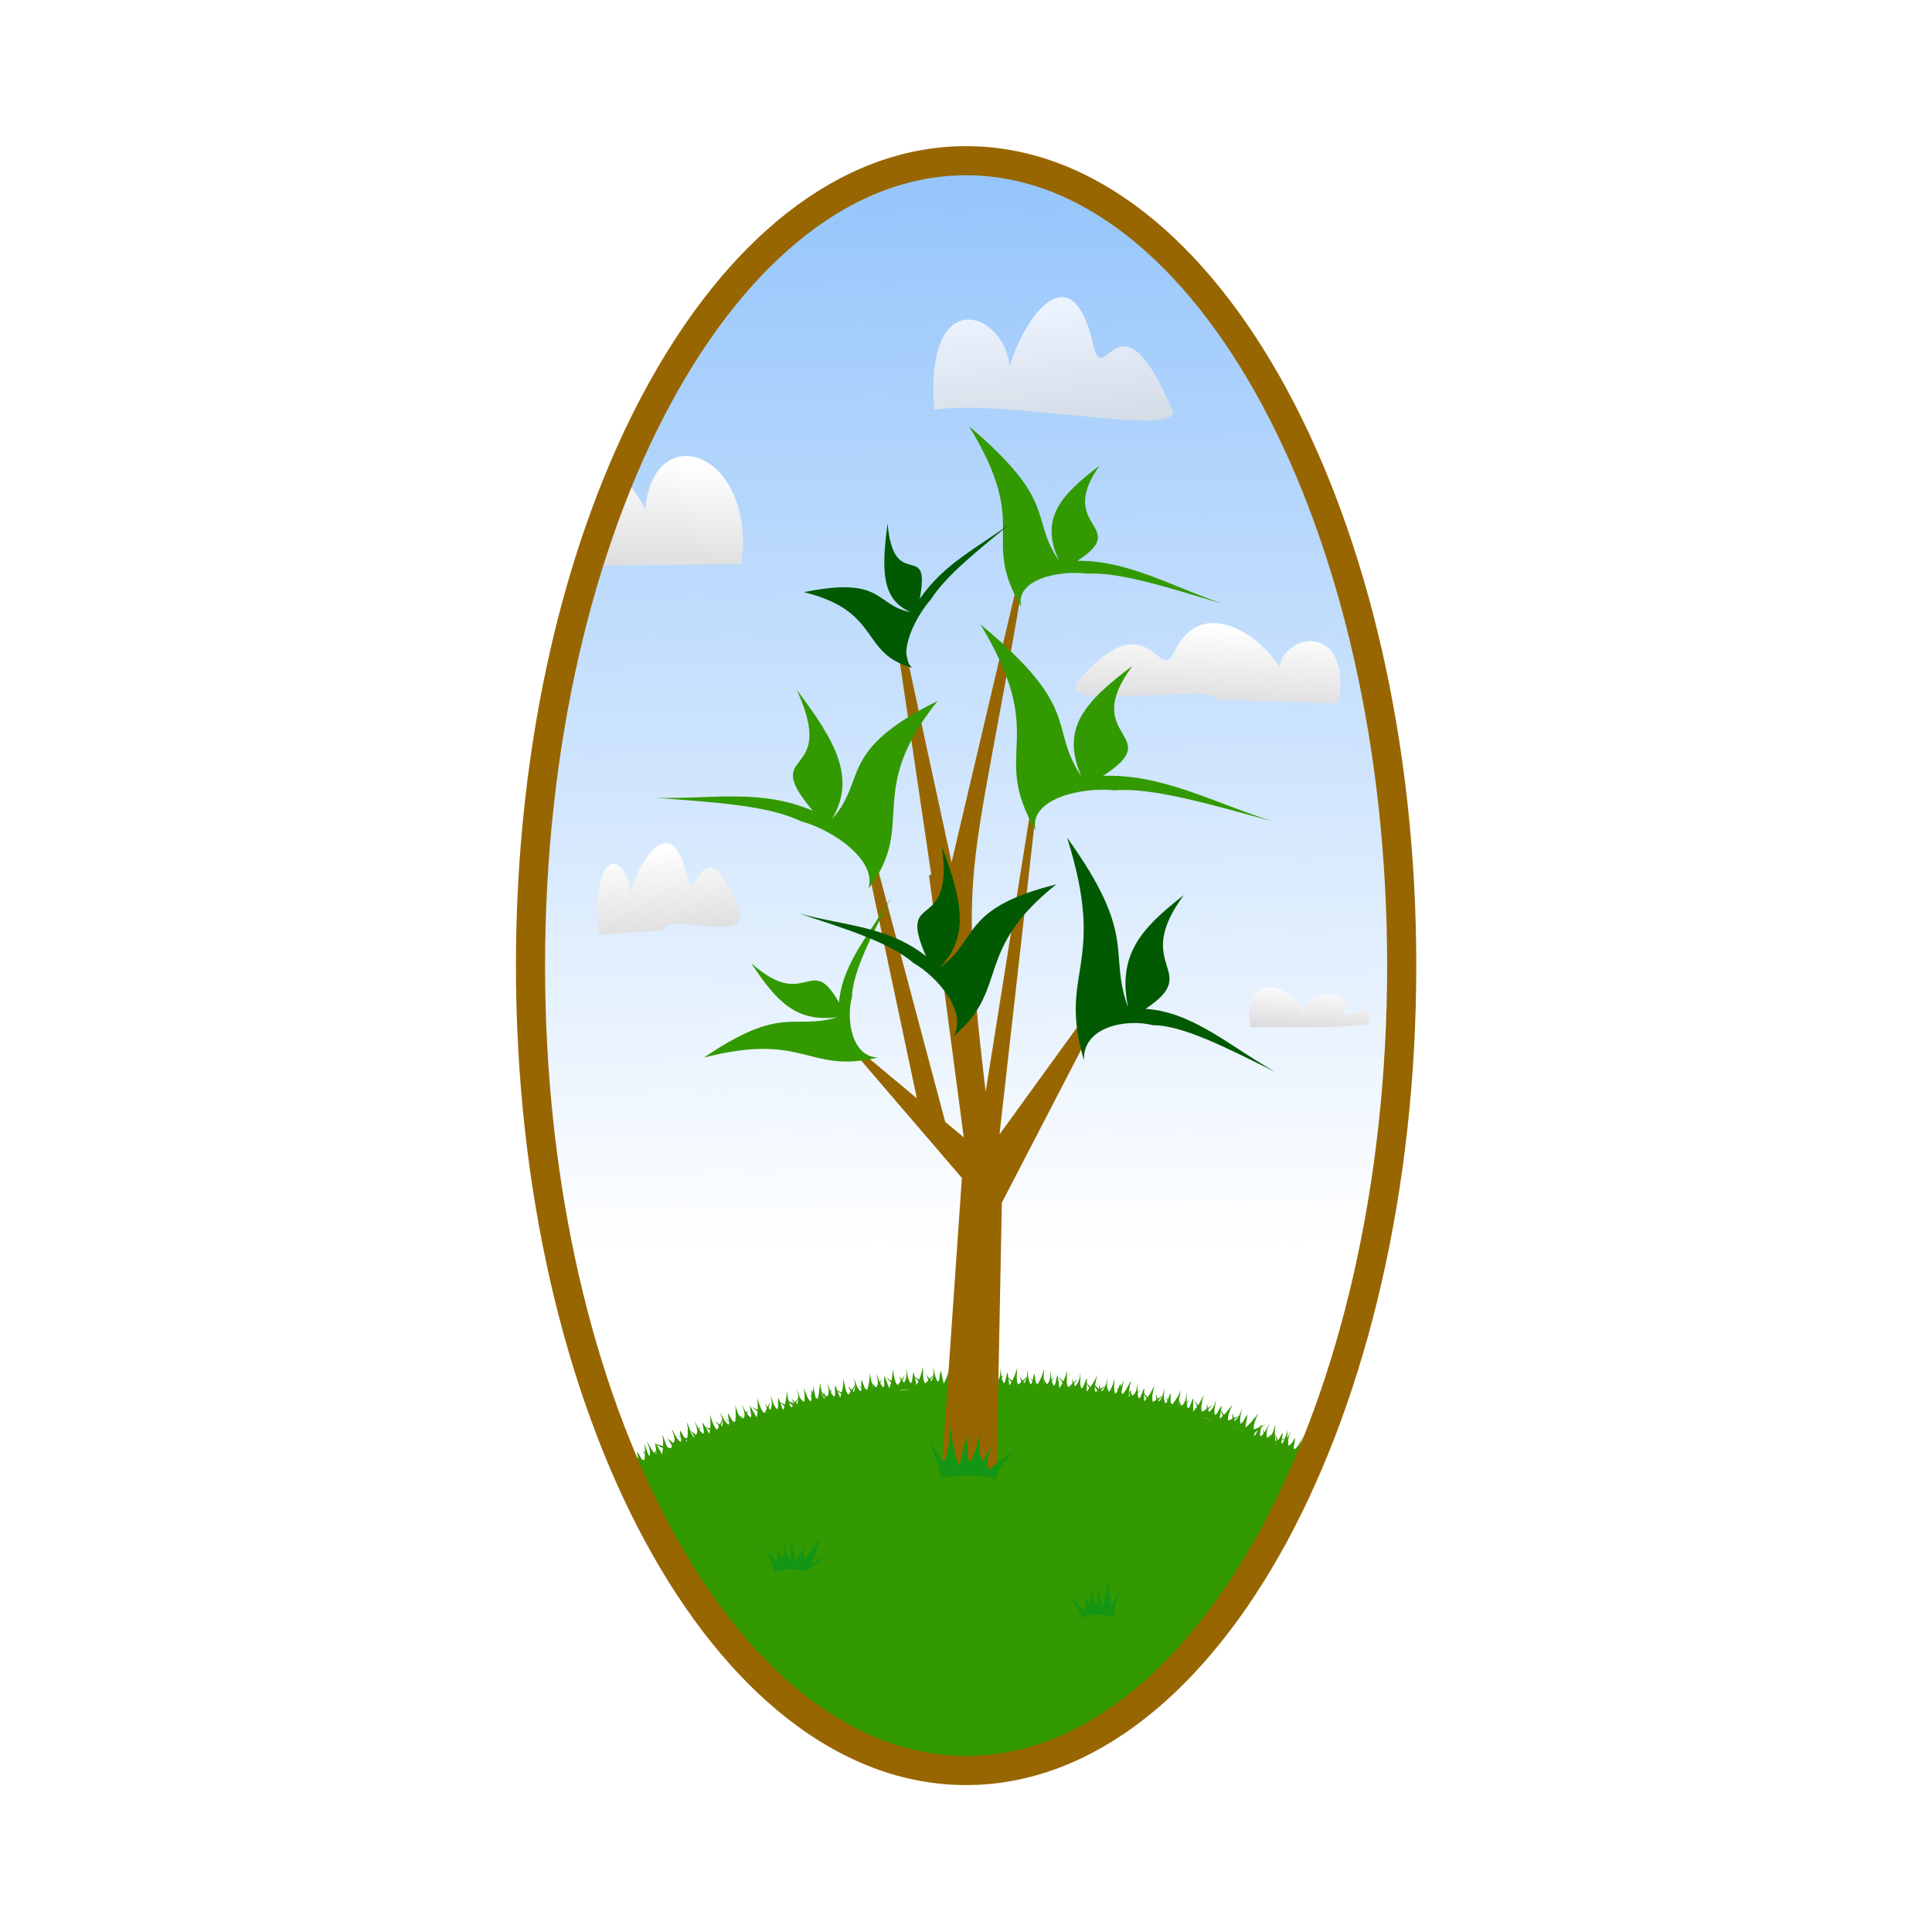 <svg:svg xmlns:dc="http://purl.org/dc/elements/1.1/" xmlns:ns1="http://sodipodi.sourceforge.net/DTD/sodipodi-0.dtd" xmlns:ns2="http://www.inkscape.org/namespaces/inkscape" xmlns:ns3="http://www.w3.org/1999/xlink" xmlns:ns5="http://creativecommons.org/ns#" xmlns:rdf="http://www.w3.org/1999/02/22-rdf-syntax-ns#" xmlns:svg="http://www.w3.org/2000/svg" height="1107.966" id="svg10567" version="1.1" viewBox="-184.56 -19.561 1107.966 1107.966" width="1107.966" ns1:docname="New document 27" ns2:version="0.48.0 r9654">
  <svg:defs id="defs10569">
    <svg:linearGradient gradientUnits="userSpaceOnUse" id="linearGradient10318" x1="-660" x2="-648.57" y1="2940.9" y2="4200.9" ns2:collect="always">
      <svg:stop id="stop9562" offset="0" style="stop-color:#8ec1fb" />
      <svg:stop id="stop9564" offset="1" style="stop-color:#8ec1fb;stop-opacity:0" />
    </svg:linearGradient>
    <svg:linearGradient gradientTransform="matrix(.847 0 0 .732 7.299 920.87)" gradientUnits="userSpaceOnUse" id="linearGradient10390" x1="-902.86" x2="-914.29" y1="3349.5" y2="3532.4" ns2:collect="always" ns3:href="#linearGradient9570" />
    <svg:linearGradient id="linearGradient9570" ns2:collect="always">
      <svg:stop id="stop9572" offset="0" style="stop-color:#ffffff" />
      <svg:stop id="stop9574" offset="1" style="stop-color:#cccccf" />
    </svg:linearGradient>
    <svg:linearGradient gradientTransform="matrix(-.457 0 0 .834 -1809.1 821.19)" gradientUnits="userSpaceOnUse" id="linearGradient10387" x1="-902.86" x2="-914.29" y1="3349.5" y2="3532.4" ns2:collect="always" ns3:href="#linearGradient9570" />
    <svg:linearGradient gradientTransform="matrix(-1.151 0 0 1.672 -2026.1 -2617.3)" gradientUnits="userSpaceOnUse" id="linearGradient10324" x1="-902.86" x2="-914.29" y1="3349.5" y2="3532.4" ns2:collect="always" ns3:href="#linearGradient9570" />
    <svg:filter color-interpolation-filters="sRGB" id="filter10164" ns2:collect="always">
      <svg:feGaussianBlur id="feGaussianBlur10166" stdDeviation="2.878" ns2:collect="always" />
    </svg:filter>
    <svg:linearGradient gradientTransform="translate(-560.23 -166.11)" gradientUnits="userSpaceOnUse" id="linearGradient10383" x1="-902.86" x2="-914.29" y1="3349.5" y2="3532.4" ns2:collect="always" ns3:href="#linearGradient9570" />
    <svg:linearGradient gradientTransform="matrix(.396 0 0 .396 -345.86 2437.1)" gradientUnits="userSpaceOnUse" id="linearGradient10328" x1="-902.86" x2="-914.29" y1="3349.5" y2="3532.4" ns2:collect="always" ns3:href="#linearGradient9570" />
    <svg:filter color-interpolation-filters="sRGB" id="filter10217" ns2:collect="always">
      <svg:feGaussianBlur id="feGaussianBlur10219" stdDeviation="0.421" ns2:collect="always" />
    </svg:filter>
  </svg:defs>
  <ns1:namedview bordercolor="#666666" borderopacity="1.0" id="base" pagecolor="#ffffff" showgrid="false" ns2:current-layer="layer1" ns2:cx="375" ns2:cy="576.52649" ns2:document-units="px" ns2:pageopacity="0.0" ns2:pageshadow="2" ns2:window-height="804" ns2:window-maximized="1" ns2:window-width="1152" ns2:window-x="-4" ns2:window-y="-4" ns2:zoom="0.49497475" />
  <svg:g id="layer1" ns2:groupmode="layer" ns2:label="Layer 1">
    <svg:g id="g10398" transform="matrix(.522 0 0 .522 919.33 -1420.5)">
      <svg:path d="m-1037.2 4206.2c-16.412 0.129-32.982 0.739-49.687 1.812-126.2 8.107-243.2 42.502-341.34 95.281 87.757 198.7 221.35 325.59 370.97 325.59 153.53 0 290.18-133.61 377.75-341.31-100.23-52.476-223.67-82.428-357.69-81.375z" id="path9651" style="color:#000000;fill:#339900" ns2:connector-curvature="0" />
      <svg:path d="m-188.57 3888.1c0 488.38-214.26 884.29-478.57 884.29s-478.57-395.91-478.57-884.29 214.26-884.29 478.57-884.29 478.57 395.91 478.57 884.29z" id="path9558" style="color:#000000;fill:url(#linearGradient10318)" transform="translate(-386.2 -143.47)" ns2:connector-curvature="0" />
      <svg:path d="m-709.19 3416.8c5.525-37.614 79.441-50.325 65.356 39.74l-133.13-4.183c-3.884-19.477-183.75 15.65-152.75-20.874 75.018-88.379 89.072 3.09 104.09-29.622 31.397-68.392 98.935-16.375 116.44 14.939z" id="path9578" style="fill:url(#linearGradient10390)" ns1:nodetypes="cccssc" ns2:connector-curvature="0" />
      <svg:path d="m-1422.3 3665.4c-2.983-42.864-42.893-57.348-35.288 45.286l71.883-4.767c2.097-22.195 99.214 17.834 82.474-23.787-40.505-100.71-48.093 3.521-56.202-33.756-16.953-77.936-53.418-18.661-62.868 17.024z" id="path9601" style="fill:url(#linearGradient10387)" ns1:nodetypes="cccssc" ns2:connector-curvature="0" />
      <svg:path d="m-1052.7 3081.9c-7.506-85.889-161.39-136.82-142.25 68.832 133.42-18.021 467.83 44.69 449.91 1.061-101.91-201.81-129.08-29.311-149.48-104.01-42.652-156.17-134.4-37.392-158.17 34.112z" id="path9739" style="opacity:.883;filter:url(#filter10164);fill:url(#linearGradient10324)" transform="matrix(.582 0 0 .69 -392.87 960.15)" ns1:nodetypes="cccsc" ns2:connector-curvature="0" />
      <svg:path d="m-1361.4 3184.7c-21.377 0.182-40.868 18.589-44.531 58.75-5.976-12.374-13.246-22.933-21.312-31.656l-31.781 93.406 158.81-1.75c10.132-74.972-27.84-119.03-61.187-118.75z" id="path9568" style="fill:url(#linearGradient10383)" ns2:connector-curvature="0" />
      <svg:path d="m-927.48 4461c-0.885-10.238-7.96-16.54-12.994-24.14l17.743 16.32c2.352-5.884-0.289-12.428-2.172-18.871l6.497 12.07c2.579-7.637 2.29-16.046 0.79-26.006 2.272 8.837 2.643 18.405 7.042 26.426 2.607-1.851 0.914-13.088 2.464-19.795l4.693 23.044c2.73-8.898 4.913-19.194 5.71-33.036 0.842 12.055 1.258 25.4 4.582 29.941l9.324-16.432c-4.199 11.822-7.601 22.666-7.761 29.539-13.569-3.072-25.542-2.758-35.917 0.94z" id="path9879" style="fill:#149514" ns1:nodetypes="cccccccccccccc" ns2:connector-curvature="0" />
      <svg:path d="m-1264.6 4411c-0.885-10.238-5.94-20.075-10.974-27.676l13.954 16.32c2.352-5.884 1.479-8.892-0.405-15.336l6.497 12.07c2.579-7.637 3.805-9.732 2.305-19.692 2.272 8.837 1.128 12.091 5.527 20.112 2.607-1.851 0.914-13.088 2.464-19.795l4.693 23.044c2.73-8.898 8.448-10.355 9.246-24.197 0.842 12.055-2.278 16.562 1.046 21.102l16.648-23.503c-2.164 6.092-5.051 17.59-8.342 24.573-1.261 2.676-4.223 5.232-1.659 3.788 37.45-21.103-5.038 6.275-5.084 8.25-13.569-3.072-25.542-2.758-35.917 0.94z" id="path9881" style="fill:#149514" ns1:nodetypes="ccccccccccccsscc" ns2:connector-curvature="0" />
      <svg:path d="m-1246.8 4236.9c-1.197-6.237-7.917-9.277-12.815-13.371l16.87 7.942c1.933-3.935-0.734-7.667-2.702-11.431l6.408 6.686c2.075-5.049 1.492-10.226-0.257-16.215 2.415 5.199 3.116 11.084 7.448 15.517 2.319-1.466 0.344-8.224 1.511-12.571l5.169 13.708c2.165-5.849 3.777-12.498 3.985-21.175 1.226 7.369 2.111 15.589 5.327 17.996l7.922-11.326c-3.401 7.841-6.108 14.979-5.996 19.259-12.547-0.242-23.504 1.418-32.869 4.981z" id="path9845" style="fill:#339900" ns1:nodetypes="cccccccccccccc" ns2:connector-curvature="0" />
      <svg:path d="m-1276 4242.9c-1.197-6.237-7.917-9.277-12.815-13.371l16.87 7.942c1.933-3.935-0.734-7.667-2.702-11.431l6.408 6.686c2.075-5.049 1.492-10.226-0.257-16.215 2.415 5.199 3.116 11.084 7.448 15.517 2.319-1.466 0.344-8.224 1.511-12.571l5.169 13.708c2.165-5.849 3.777-12.498 3.985-21.175 1.226 7.369 2.111 15.589 5.327 17.996l7.922-11.326c-3.401 7.841-6.108 14.979-5.996 19.259-12.547-0.242-23.504 1.418-32.869 4.981z" id="path9847" style="fill:#339900" ns1:nodetypes="cccccccccccccc" ns2:connector-curvature="0" />
      <svg:path d="m-1303.2 4254.1c-2.182-5.965-9.302-7.887-14.794-11.143l17.926 5.134c1.277-4.194-1.954-7.451-4.5-10.85l7.397 5.572c1.238-5.317-0.167-10.333-2.854-15.964 3.217 4.745 4.853 10.44 9.84 14.122 2.054-1.819-0.979-8.172-0.524-12.65l7.3 12.702c1.199-6.121 1.724-12.942 0.538-21.54 2.392 7.077 4.583 15.049 8.144 16.909l6.004-12.45c-2.1 8.285-3.627 15.765-2.83 19.971-12.424 1.773-22.972 5.169-31.645 10.187z" id="path9849" style="fill:#339900" ns1:nodetypes="cccccccccccccc" ns2:connector-curvature="0" />
      <svg:path d="m-1327.4 4262.1c-2.182-5.965-9.302-7.887-14.794-11.143l17.926 5.134c1.277-4.194-1.954-7.451-4.5-10.85l7.397 5.572c1.238-5.317-0.167-10.333-2.854-15.964 3.217 4.745 4.853 10.44 9.84 14.122 2.054-1.819-0.979-8.172-0.524-12.65l7.3 12.702c1.199-6.121 1.724-12.942 0.538-21.54 2.392 7.077 4.583 15.049 8.144 16.909l6.004-12.45c-2.1 8.285-3.627 15.765-2.83 19.971-12.424 1.773-22.972 5.169-31.645 10.187z" id="path9851" style="fill:#339900" ns1:nodetypes="cccccccccccccc" ns2:connector-curvature="0" />
      <svg:path d="m-1355.2 4272.2c-2.182-5.965-9.302-7.887-14.794-11.143l17.926 5.134c1.277-4.194-1.954-7.451-4.5-10.85l7.397 5.572c1.238-5.317-0.167-10.333-2.854-15.964 3.217 4.745 4.853 10.44 9.84 14.122 2.054-1.819-0.979-8.172-0.524-12.65l7.3 12.702c1.199-6.121 1.724-12.942 0.538-21.54 2.392 7.077 4.583 15.049 8.144 16.909l6.004-12.45c-2.1 8.285-3.627 15.765-2.83 19.971-12.424 1.773-22.972 5.169-31.645 10.187z" id="path9853" style="fill:#339900" ns1:nodetypes="cccccccccccccc" ns2:connector-curvature="0" />
      <svg:path d="m-1380 4281.3c-2.182-5.965-9.302-7.887-14.794-11.143l17.926 5.134c1.277-4.194-1.954-7.451-4.5-10.85l7.397 5.572c1.238-5.317-0.167-10.333-2.854-15.964 3.217 4.745 4.853 10.44 9.84 14.122 2.054-1.819-0.979-8.172-0.524-12.65l7.3 12.702c1.199-6.121 1.724-12.942 0.538-21.54 2.392 7.077 4.583 15.049 8.144 16.909l6.004-12.45c-2.1 8.285-3.627 15.765-2.83 19.971-12.424 1.773-22.972 5.169-31.645 10.187z" id="path9855" style="fill:#339900" ns1:nodetypes="cccccccccccccc" ns2:connector-curvature="0" />
      <svg:path d="m-1380 4281.3c-2.182-5.965-9.302-7.887-14.794-11.143l17.926 5.134c1.277-4.194-1.954-7.451-4.5-10.85l7.397 5.572c1.238-5.317-0.167-10.333-2.854-15.964 3.217 4.745 4.853 10.44 9.84 14.122 2.054-1.819-0.979-8.172-0.524-12.65l7.3 12.702c1.199-6.121 1.724-12.942 0.538-21.54 2.392 7.077 4.583 15.049 8.144 16.909l6.004-12.45c-2.1 8.285-3.627 15.765-2.83 19.971-12.424 1.773-22.972 5.169-31.645 10.187z" id="path9857" style="fill:#339900" ns1:nodetypes="cccccccccccccc" ns2:connector-curvature="0" />
      <svg:g id="g9894" transform="matrix(.989 .146 -.146 .989 733.28 199.43)">
        <svg:path d="m-1229 4236.9c-1.197-6.237-7.917-9.277-12.815-13.371l16.87 7.942c1.933-3.935-0.734-7.667-2.702-11.431l6.408 6.686c2.075-5.049 1.492-10.226-0.257-16.215 2.415 5.199 3.116 11.084 7.448 15.517 2.319-1.466 0.344-8.224 1.511-12.571l5.169 13.708c2.165-5.849 3.777-12.498 3.985-21.175 1.226 7.369 2.111 15.589 5.327 17.996l7.922-11.326c-3.401 7.841-6.108 14.979-5.996 19.259-12.547-0.242-23.504 1.418-32.869 4.981z" id="path9896" style="fill:#339900" ns1:nodetypes="cccccccccccccc" ns2:connector-curvature="0" />
        <svg:path d="m-1258.3 4242.9c-1.197-6.237-7.917-9.277-12.815-13.371l16.87 7.942c1.933-3.935-0.734-7.667-2.702-11.431l6.408 6.686c2.075-5.049 1.492-10.226-0.257-16.215 2.415 5.199 3.116 11.084 7.448 15.517 2.319-1.466 0.344-8.224 1.511-12.571l5.169 13.708c2.165-5.849 3.777-12.498 3.985-21.175 1.226 7.369 2.111 15.589 5.327 17.996l7.922-11.326c-3.401 7.841-6.108 14.979-5.996 19.259-12.547-0.242-23.504 1.418-32.869 4.981z" id="path9898" style="fill:#339900" ns1:nodetypes="cccccccccccccc" ns2:connector-curvature="0" />
        <svg:path d="m-1285.5 4254.1c-2.182-5.965-9.302-7.887-14.794-11.143l17.926 5.134c1.277-4.194-1.954-7.451-4.5-10.85l7.397 5.572c1.238-5.317-0.167-10.333-2.854-15.964 3.217 4.745 4.853 10.44 9.84 14.122 2.054-1.819-0.979-8.172-0.524-12.65l7.3 12.702c1.199-6.121 1.724-12.942 0.538-21.54 2.392 7.077 4.583 15.049 8.144 16.909l6.004-12.45c-2.1 8.285-3.627 15.765-2.83 19.971-12.424 1.773-22.972 5.169-31.645 10.187z" id="path9900" style="fill:#339900" ns1:nodetypes="cccccccccccccc" ns2:connector-curvature="0" />
        <svg:path d="m-1309.7 4262.1c-2.182-5.965-9.302-7.887-14.794-11.143l17.926 5.134c1.277-4.194-1.954-7.451-4.5-10.85l7.397 5.572c1.238-5.317-0.167-10.333-2.854-15.964 3.217 4.745 4.853 10.44 9.84 14.122 2.054-1.819-0.979-8.172-0.524-12.65l7.3 12.702c1.199-6.121 1.724-12.942 0.538-21.54 2.392 7.077 4.583 15.049 8.144 16.909l6.004-12.45c-2.1 8.285-3.627 15.765-2.83 19.971-12.424 1.773-22.972 5.169-31.645 10.187z" id="path9902" style="fill:#339900" ns1:nodetypes="cccccccccccccc" ns2:connector-curvature="0" />
        <svg:path d="m-1337.5 4272.2c-2.182-5.965-9.302-7.887-14.794-11.143l17.926 5.134c1.277-4.194-1.954-7.451-4.5-10.85l7.397 5.572c1.238-5.317-0.167-10.333-2.854-15.964 3.217 4.745 4.853 10.44 9.84 14.122 2.054-1.819-0.979-8.172-0.524-12.65l7.3 12.702c1.199-6.121 1.724-12.942 0.538-21.54 2.392 7.077 4.583 15.049 8.144 16.909l6.004-12.45c-2.1 8.285-3.627 15.765-2.83 19.971-12.424 1.773-22.972 5.169-31.645 10.187z" id="path9904" style="fill:#339900" ns1:nodetypes="cccccccccccccc" ns2:connector-curvature="0" />
        <svg:path d="m-1362.3 4281.3c-2.182-5.965-9.302-7.887-14.794-11.143l17.926 5.134c1.277-4.194-1.954-7.451-4.5-10.85l7.397 5.572c1.238-5.317-0.167-10.333-2.854-15.964 3.217 4.745 4.853 10.44 9.84 14.122 2.054-1.819-0.979-8.172-0.524-12.65l7.3 12.702c1.199-6.121 1.724-12.942 0.538-21.54 2.392 7.077 4.583 15.049 8.144 16.909l6.004-12.45c-2.1 8.285-3.627 15.765-2.83 19.971-12.424 1.773-22.972 5.169-31.645 10.187z" id="path9906" style="fill:#339900" ns1:nodetypes="cccccccccccccc" ns2:connector-curvature="0" />
        <svg:path d="m-1362.3 4281.3c-2.182-5.965-9.302-7.887-14.794-11.143l17.926 5.134c1.277-4.194-1.954-7.451-4.5-10.85l7.397 5.572c1.238-5.317-0.167-10.333-2.854-15.964 3.217 4.745 4.853 10.44 9.84 14.122 2.054-1.819-0.979-8.172-0.524-12.65l7.3 12.702c1.199-6.121 1.724-12.942 0.538-21.54 2.392 7.077 4.583 15.049 8.144 16.909l6.004-12.45c-2.1 8.285-3.627 15.765-2.83 19.971-12.424 1.773-22.972 5.169-31.645 10.187z" id="path9908" style="fill:#339900" ns1:nodetypes="cccccccccccccc" ns2:connector-curvature="0" />
      </svg:g>
      <svg:g id="g9928" transform="matrix(.925 .379 -.379 .925 1827.3 765.64)">
        <svg:g id="g9930">
          <svg:path d="m-1229 4236.9c-1.197-6.237-7.917-9.277-12.815-13.371l16.87 7.942c1.933-3.935-0.734-7.667-2.702-11.431l6.408 6.686c2.075-5.049 1.492-10.226-0.257-16.215 2.415 5.199 3.116 11.084 7.448 15.517 2.319-1.466 0.344-8.224 1.511-12.571l5.169 13.708c2.165-5.849 3.777-12.498 3.985-21.175 1.226 7.369 2.111 15.589 5.327 17.996l7.922-11.326c-3.401 7.841-6.108 14.979-5.996 19.259-12.547-0.242-23.504 1.418-32.869 4.981z" id="path9932" style="fill:#339900" ns1:nodetypes="cccccccccccccc" ns2:connector-curvature="0" />
          <svg:path d="m-1258.3 4242.9c-1.197-6.237-7.917-9.277-12.815-13.371l16.87 7.942c1.933-3.935-0.734-7.667-2.702-11.431l6.408 6.686c2.075-5.049 1.492-10.226-0.257-16.215 2.415 5.199 3.116 11.084 7.448 15.517 2.319-1.466 0.344-8.224 1.511-12.571l5.169 13.708c2.165-5.849 3.777-12.498 3.985-21.175 1.226 7.369 2.111 15.589 5.327 17.996l7.922-11.326c-3.401 7.841-6.108 14.979-5.996 19.259-12.547-0.242-23.504 1.418-32.869 4.981z" id="path9934" style="fill:#339900" ns1:nodetypes="cccccccccccccc" ns2:connector-curvature="0" />
          <svg:path d="m-1285.5 4254.1c-2.182-5.965-9.302-7.887-14.794-11.143l17.926 5.134c1.277-4.194-1.954-7.451-4.5-10.85l7.397 5.572c1.238-5.317-0.167-10.333-2.854-15.964 3.217 4.745 4.853 10.44 9.84 14.122 2.054-1.819-0.979-8.172-0.524-12.65l7.3 12.702c1.199-6.121 1.724-12.942 0.538-21.54 2.392 7.077 4.583 15.049 8.144 16.909l6.004-12.45c-2.1 8.285-3.627 15.765-2.83 19.971-12.424 1.773-22.972 5.169-31.645 10.187z" id="path9936" style="fill:#339900" ns1:nodetypes="cccccccccccccc" ns2:connector-curvature="0" />
          <svg:path d="m-1309.7 4262.1c-2.182-5.965-9.302-7.887-14.794-11.143l17.926 5.134c1.277-4.194-1.954-7.451-4.5-10.85l7.397 5.572c1.238-5.317-0.167-10.333-2.854-15.964 3.217 4.745 4.853 10.44 9.84 14.122 2.054-1.819-0.979-8.172-0.524-12.65l7.3 12.702c1.199-6.121 1.724-12.942 0.538-21.54 2.392 7.077 4.583 15.049 8.144 16.909l6.004-12.45c-2.1 8.285-3.627 15.765-2.83 19.971-12.424 1.773-22.972 5.169-31.645 10.187z" id="path9938" style="fill:#339900" ns1:nodetypes="cccccccccccccc" ns2:connector-curvature="0" />
          <svg:path d="m-1337.5 4272.2c-2.182-5.965-9.302-7.887-14.794-11.143l17.926 5.134c1.277-4.194-1.954-7.451-4.5-10.85l7.397 5.572c1.238-5.317-0.167-10.333-2.854-15.964 3.217 4.745 4.853 10.44 9.84 14.122 2.054-1.819-0.979-8.172-0.524-12.65l7.3 12.702c1.199-6.121 1.724-12.942 0.538-21.54 2.392 7.077 4.583 15.049 8.144 16.909l6.004-12.45c-2.1 8.285-3.627 15.765-2.83 19.971-12.424 1.773-22.972 5.169-31.645 10.187z" id="path9940" style="fill:#339900" ns1:nodetypes="cccccccccccccc" ns2:connector-curvature="0" />
          <svg:path d="m-1362.3 4281.3c-2.182-5.965-9.302-7.887-14.794-11.143l17.926 5.134c1.277-4.194-1.954-7.451-4.5-10.85l7.397 5.572c1.238-5.317-0.167-10.333-2.854-15.964 3.217 4.745 4.853 10.44 9.84 14.122 2.054-1.819-0.979-8.172-0.524-12.65l7.3 12.702c1.199-6.121 1.724-12.942 0.538-21.54 2.392 7.077 4.583 15.049 8.144 16.909l6.004-12.45c-2.1 8.285-3.627 15.765-2.83 19.971-12.424 1.773-22.972 5.169-31.645 10.187z" id="path9942" style="fill:#339900" ns1:nodetypes="cccccccccccccc" ns2:connector-curvature="0" />
          <svg:path d="m-1362.3 4281.3c-2.182-5.965-9.302-7.887-14.794-11.143l17.926 5.134c1.277-4.194-1.954-7.451-4.5-10.85l7.397 5.572c1.238-5.317-0.167-10.333-2.854-15.964 3.217 4.745 4.853 10.44 9.84 14.122 2.054-1.819-0.979-8.172-0.524-12.65l7.3 12.702c1.199-6.121 1.724-12.942 0.538-21.54 2.392 7.077 4.583 15.049 8.144 16.909l6.004-12.45c-2.1 8.285-3.627 15.765-2.83 19.971-12.424 1.773-22.972 5.169-31.645 10.187z" id="path9944" style="fill:#339900" ns1:nodetypes="cccccccccccccc" ns2:connector-curvature="0" />
        </svg:g>
        <svg:g id="g9946" transform="matrix(.989 .146 -.146 .989 751 199.43)">
          <svg:path d="m-1229 4236.9c-1.197-6.237-7.917-9.277-12.815-13.371l16.87 7.942c1.933-3.935-0.734-7.667-2.702-11.431l6.408 6.686c2.075-5.049 1.492-10.226-0.257-16.215 2.415 5.199 3.116 11.084 7.448 15.517 2.319-1.466 0.344-8.224 1.511-12.571l5.169 13.708c2.165-5.849 3.777-12.498 3.985-21.175 1.226 7.369 2.111 15.589 5.327 17.996l7.922-11.326c-3.401 7.841-6.108 14.979-5.996 19.259-12.547-0.242-23.504 1.418-32.869 4.981z" id="path9948" style="fill:#339900" ns1:nodetypes="cccccccccccccc" ns2:connector-curvature="0" />
          <svg:path d="m-1258.3 4242.9c-1.197-6.237-7.917-9.277-12.815-13.371l16.87 7.942c1.933-3.935-0.734-7.667-2.702-11.431l6.408 6.686c2.075-5.049 1.492-10.226-0.257-16.215 2.415 5.199 3.116 11.084 7.448 15.517 2.319-1.466 0.344-8.224 1.511-12.571l5.169 13.708c2.165-5.849 3.777-12.498 3.985-21.175 1.226 7.369 2.111 15.589 5.327 17.996l7.922-11.326c-3.401 7.841-6.108 14.979-5.996 19.259-12.547-0.242-23.504 1.418-32.869 4.981z" id="path9950" style="fill:#339900" ns1:nodetypes="cccccccccccccc" ns2:connector-curvature="0" />
          <svg:path d="m-1285.5 4254.1c-2.182-5.965-9.302-7.887-14.794-11.143l17.926 5.134c1.277-4.194-1.954-7.451-4.5-10.85l7.397 5.572c1.238-5.317-0.167-10.333-2.854-15.964 3.217 4.745 4.853 10.44 9.84 14.122 2.054-1.819-0.979-8.172-0.524-12.65l7.3 12.702c1.199-6.121 1.724-12.942 0.538-21.54 2.392 7.077 4.583 15.049 8.144 16.909l6.004-12.45c-2.1 8.285-3.627 15.765-2.83 19.971-12.424 1.773-22.972 5.169-31.645 10.187z" id="path9952" style="fill:#339900" ns1:nodetypes="cccccccccccccc" ns2:connector-curvature="0" />
          <svg:path d="m-1309.7 4262.1c-2.182-5.965-9.302-7.887-14.794-11.143l17.926 5.134c1.277-4.194-1.954-7.451-4.5-10.85l7.397 5.572c1.238-5.317-0.167-10.333-2.854-15.964 3.217 4.745 4.853 10.44 9.84 14.122 2.054-1.819-0.979-8.172-0.524-12.65l7.3 12.702c1.199-6.121 1.724-12.942 0.538-21.54 2.392 7.077 4.583 15.049 8.144 16.909l6.004-12.45c-2.1 8.285-3.627 15.765-2.83 19.971-12.424 1.773-22.972 5.169-31.645 10.187z" id="path9954" style="fill:#339900" ns1:nodetypes="cccccccccccccc" ns2:connector-curvature="0" />
          <svg:path d="m-1337.5 4272.2c-2.182-5.965-9.302-7.887-14.794-11.143l17.926 5.134c1.277-4.194-1.954-7.451-4.5-10.85l7.397 5.572c1.238-5.317-0.167-10.333-2.854-15.964 3.217 4.745 4.853 10.44 9.84 14.122 2.054-1.819-0.979-8.172-0.524-12.65l7.3 12.702c1.199-6.121 1.724-12.942 0.538-21.54 2.392 7.077 4.583 15.049 8.144 16.909l6.004-12.45c-2.1 8.285-3.627 15.765-2.83 19.971-12.424 1.773-22.972 5.169-31.645 10.187z" id="path9956" style="fill:#339900" ns1:nodetypes="cccccccccccccc" ns2:connector-curvature="0" />
          <svg:path d="m-1362.3 4281.3c-2.182-5.965-9.302-7.887-14.794-11.143l17.926 5.134c1.277-4.194-1.954-7.451-4.5-10.85l7.397 5.572c1.238-5.317-0.167-10.333-2.854-15.964 3.217 4.745 4.853 10.44 9.84 14.122 2.054-1.819-0.979-8.172-0.524-12.65l7.3 12.702c1.199-6.121 1.724-12.942 0.538-21.54 2.392 7.077 4.583 15.049 8.144 16.909l6.004-12.45c-2.1 8.285-3.627 15.765-2.83 19.971-12.424 1.773-22.972 5.169-31.645 10.187z" id="path9958" style="fill:#339900" ns1:nodetypes="cccccccccccccc" ns2:connector-curvature="0" />
          <svg:path d="m-1362.3 4281.3c-2.182-5.965-9.302-7.887-14.794-11.143l17.926 5.134c1.277-4.194-1.954-7.451-4.5-10.85l7.397 5.572c1.238-5.317-0.167-10.333-2.854-15.964 3.217 4.745 4.853 10.44 9.84 14.122 2.054-1.819-0.979-8.172-0.524-12.65l7.3 12.702c1.199-6.121 1.724-12.942 0.538-21.54 2.392 7.077 4.583 15.049 8.144 16.909l6.004-12.45c-2.1 8.285-3.627 15.765-2.83 19.971-12.424 1.773-22.972 5.169-31.645 10.187z" id="path9960" style="fill:#339900" ns1:nodetypes="cccccccccccccc" ns2:connector-curvature="0" />
        </svg:g>
      </svg:g>
      <svg:path d="m-1407.1 4294.9c-2.182-5.965-9.302-7.887-14.794-11.143l17.926 5.134c1.277-4.194-1.954-7.451-4.5-10.85l7.397 5.572c1.238-5.317-0.167-10.333-2.854-15.964 3.217 4.745 4.853 10.44 9.84 14.122 2.054-1.819-0.979-8.172-0.524-12.65l7.3 12.702c1.199-6.121 1.724-12.942 0.538-21.54 2.392 7.077 4.583 15.049 8.144 16.909l6.004-12.45c-2.1 8.285-3.627 15.765-2.83 19.971-12.424 1.773-22.972 5.169-31.645 10.187z" id="path9985" style="fill:#339900" ns1:nodetypes="cccccccccccccc" ns2:connector-curvature="0" />
      <svg:path d="m-1407.1 4294.9c-2.182-5.965-9.302-7.887-14.794-11.143l17.926 5.134c1.277-4.194-1.954-7.451-4.5-10.85l7.397 5.572c1.238-5.317-0.167-10.333-2.854-15.964 3.217 4.745 4.853 10.44 9.84 14.122 2.054-1.819-0.979-8.172-0.524-12.65l7.3 12.702c1.199-6.121 1.724-12.942 0.538-21.54 2.392 7.077 4.583 15.049 8.144 16.909l6.004-12.45c-2.1 8.285-3.627 15.765-2.83 19.971-12.424 1.773-22.972 5.169-31.645 10.187z" id="path9987" style="fill:#339900" ns1:nodetypes="cccccccccccccc" ns2:connector-curvature="0" />
      <svg:path d="m-1427.1 4304.2c-2.182-5.965-9.302-7.887-14.794-11.143l17.926 5.134c1.277-4.194-1.954-7.451-4.5-10.85l7.397 5.572c1.238-5.317-0.167-10.333-2.854-15.964 3.217 4.745 4.853 10.44 9.84 14.122 2.054-1.819-0.979-8.172-0.524-12.65l7.3 12.702c1.199-6.121 1.724-12.942 0.538-21.54 2.392 7.077 4.583 15.049 8.144 16.909l6.004-12.45c-2.1 8.285-3.627 15.765-2.83 19.971-12.424 1.773-22.972 5.169-31.645 10.187z" id="path9989" style="fill:#339900" ns1:nodetypes="cccccccccccccc" ns2:connector-curvature="0" />
      <svg:path d="m-716.72 4274.9c2.182-5.965 9.302-7.887 14.794-11.143l-17.926 5.134c-1.277-4.194 1.954-7.451 4.5-10.85l-7.397 5.572c-1.238-5.317 0.167-10.333 2.854-15.964-3.217 4.745-4.853 10.44-9.84 14.122-2.054-1.819 0.979-8.172 0.524-12.65l-7.3 12.702c-1.199-6.121-1.724-12.942-0.538-21.54-2.392 7.077-4.583 15.049-8.144 16.909l-6.004-12.45c2.1 8.285 3.627 15.765 2.83 19.971 12.424 1.773 22.972 5.169 31.645 10.187z" id="path9991" style="fill:#339900" ns1:nodetypes="cccccccccccccc" ns2:connector-curvature="0" />
      <svg:path d="m-693.15 4283.5c2.182-5.965 9.302-7.887 14.794-11.143l-17.926 5.134c-1.277-4.194 1.954-7.451 4.5-10.85l-7.397 5.572c-1.238-5.317 0.167-10.333 2.854-15.964-3.217 4.745-4.853 10.44-9.84 14.122-2.054-1.819 0.979-8.172 0.524-12.65l-7.3 12.702c-1.199-6.121-1.724-12.942-0.538-21.54-2.392 7.077-4.583 15.049-8.144 16.909l-6.004-12.45c2.1 8.285 3.627 15.765 2.83 19.971 12.424 1.773 22.972 5.169 31.645 10.187z" id="path9993" style="fill:#339900" ns1:nodetypes="cccccccccccccc" ns2:connector-curvature="0" />
      <svg:path d="m-679.58 4289.2c2.182-5.965 9.302-7.887 14.794-11.143l-17.926 5.134c-1.277-4.194 1.954-7.451 4.5-10.85l-7.397 5.572c-1.238-5.317 0.167-10.333 2.854-15.964-3.217 4.745-4.853 10.44-9.84 14.122-2.054-1.819 0.979-8.172 0.524-12.65l-7.3 12.702c-1.199-6.121-1.724-12.942-0.538-21.54-2.392 7.077-4.583 15.049-8.144 16.909l-6.004-12.45c2.1 8.285 3.627 15.765 2.83 19.971 12.424 1.773 22.972 5.169 31.645 10.187z" id="path9995" style="fill:#339900" ns1:nodetypes="cccccccccccccc" ns2:connector-curvature="0" />
      <svg:path d="m-682.39 3797c2.72-29.81 56.749-23.161 45.604-4.545-13.781 23.018 39.35-19.707 23.974 16.879-36.835 4.479-83.07 2.459-127.95 2.958-9.9-57.46 39.503-54.363 58.37-15.292z" id="path10083" style="filter:url(#filter10217);fill:url(#linearGradient10328)" ns1:nodetypes="csccc" ns2:connector-curvature="0" />
      <svg:path d="m-188.57 3888.1c0 488.38-214.26 884.29-478.57 884.29s-478.57-395.91-478.57-884.29 214.26-884.29 478.57-884.29 478.57 395.91 478.57 884.29z" id="path10126" style="color:#000000;stroke:#986601;stroke-width:32;fill:none" transform="translate(-386.2 -143.47)" ns2:connector-curvature="0" />
      <svg:g id="g10221" transform="matrix(.959 0 0 .959 -40.423 163.72)">
        <svg:path d="m-993.88 3293.3-79.125 336.03-63.469-292.94 51.656 349.84-10.938-56.299 40.531 305.86-0.125 1.812-27.469-22.875-101.53-381.38 76.438 360.47-72.813-60.594 122.72 143-22.781 330.09 56.625 1.125 5.906-302.62 130.94-252.62-134.91 186.16 43.875-389.06-55.906 351.09c-35.265-293.05-19.105-254.47 40.375-607.09z" id="path9539" style="stroke:#986601;stroke-width:6;fill:#986601" ns1:nodetypes="cccccccccccccccccccc" ns2:connector-curvature="0" />
        <svg:path d="m-1157.4 3839.3c-80.242 19.304-82.87-29.874-199.13 0.058 90.495-61.583 102.06-30.886 153.08-46.327-46.463 6.204-69.255-16.523-98.95-61.885 63.363 56.801 67.523-13.799 100.56 45.148 3.903-45.572 35.983-78.918 59.593-120.61-21.597 43.326-44.034 85.071-44.795 114.63-6.716 24.906-0.538 67.904 29.64 68.988z" id="path8330" style="fill-rule:evenodd;fill:#339900" ns2:connector-curvature="0" />
        <svg:path d="m-976.7 3578.9c-53.351-91.992 17.156-102.68-62.989-235.66 117.92 97.612 77.043 116.03 115.56 174.04-23.677-54.033 2.09-84.51 58.512-126.64-62.379 83.744 41.347 77.788-33.726 125.97 67.339-2.404 125.85 30.425 193.78 51.944-69.672-18.884-137.31-39.006-180.43-35.352-38.25-4.111-98.672 9.827-90.71 45.71z" id="path8198" style="fill-rule:evenodd;fill:#339900" ns2:connector-curvature="0" />
        <svg:path d="m-993.06 3323c-47.8-81.299 11.977-89.166-59.696-206.75 102.94 87.527 68.595 102.74 102.89 154.11-21.552-47.595-0.389-73.635 46.584-109.21-50.978 71.726 37.212 68.668-25.491 109.13 57.291-0.71 107.96 29.116 166.37 49.274-59.824-17.898-117.95-36.832-154.57-34.534-32.683-4.371-83.786 6.536-76.084 37.984z" id="path8234" style="fill-rule:evenodd;fill:#339900" ns2:connector-curvature="0" />
        <svg:path d="m-1117.7 3392.9c-61.074-16.688-34.559-64.394-124.17-86.715 91.668-18.874 81.303 15.228 121.95 22.843-32.516-14.372-33.715-45.821-26.258-101.71 6.984 81.389 49.993 16.358 36.842 86.563 28.521-41.446 67.609-59.04 106.19-88.222-38.266 31.61-76.15 61.356-93.543 89.006-18.444 20.654-39.208 64.057-21.015 78.232z" id="path8283" style="fill-rule:evenodd;fill:#015a01" ns2:connector-curvature="0" />
        <svg:path d="m-1168.2 3646c56.847-74.034-5.596-109.19 79.3-215.16-115.51 57.336-80.478 90.001-120.71 135 26.495-46.137 6.223-85.7-40.524-147.6 48.12 105.8-44.679 63.906 18.278 138.34-60.385-25.724-116.2-12.964-179.41-14.84 64.526 5.127 127.35 8.306 165.8 26.902 34.825 9.105 87.878 44.033 77.27 77.359z" id="path8983" style="fill-rule:evenodd;fill:#339900" ns2:connector-curvature="0" />
        <svg:path d="m-921.18 3842.5c-30.716-102.17 27.43-107.14-19.403-255.11 81.919 113.93 46.587 129.74 69.879 194.62-11.878-59.324 12.897-89.263 63.883-128.78-61.301 83.025 22.943 86.058-43.852 130.3 54.497 3.517 97.212 43.532 149.01 72.423-53.549-26.259-105.3-53.647-140.47-53.66-30.229-7.794-80.692 1.519-79.048 40.217z" id="path8246" style="fill-rule:evenodd;fill:#015a01" ns2:connector-curvature="0" />
        <svg:path d="m-1070.8 3814.9c65.176-53.941 21.714-97.471 117.94-173.98-109.95 27.453-88.692 63.296-133.04 94.944 33.186-35.404 25.876-74.378 1.931-138.36 14.483 103-52.606 47.442-18.204 125.74-44.026-34.799-93.543-34.722-145.68-49.042 52.446 17.452 103.94 32.844 131.45 56.959 26.774 15.013 62.478 56.464 45.603 83.746z" id="path8993" style="fill-rule:evenodd;fill:#015a01" ns2:connector-curvature="0" />
      </svg:g>
      <svg:path d="m-1020.6 4308.9c1.488-13.896 13.378-22.449 21.838-32.764l-29.818 22.149c-3.952-7.986 0.486-16.867 3.651-25.612l-10.919 16.382c-4.335-10.365-3.848-21.778-1.328-35.296-3.819 11.994-4.443 24.98-11.834 35.866-4.382-2.512-1.536-17.763-4.142-26.866l-7.887 31.276c-4.588-12.076-8.257-26.05-9.597-44.837-1.415 16.361-2.114 34.474-7.7 40.636l-15.67-22.302c7.057 16.045 12.774 30.762 13.044 40.092 22.804-4.169 42.925-3.744 60.362 1.276z" id="path9745" style="fill:#149514" ns1:nodetypes="cccccccccccccc" ns2:connector-curvature="0" />
    </svg:g>
  </svg:g>
</svg:svg>